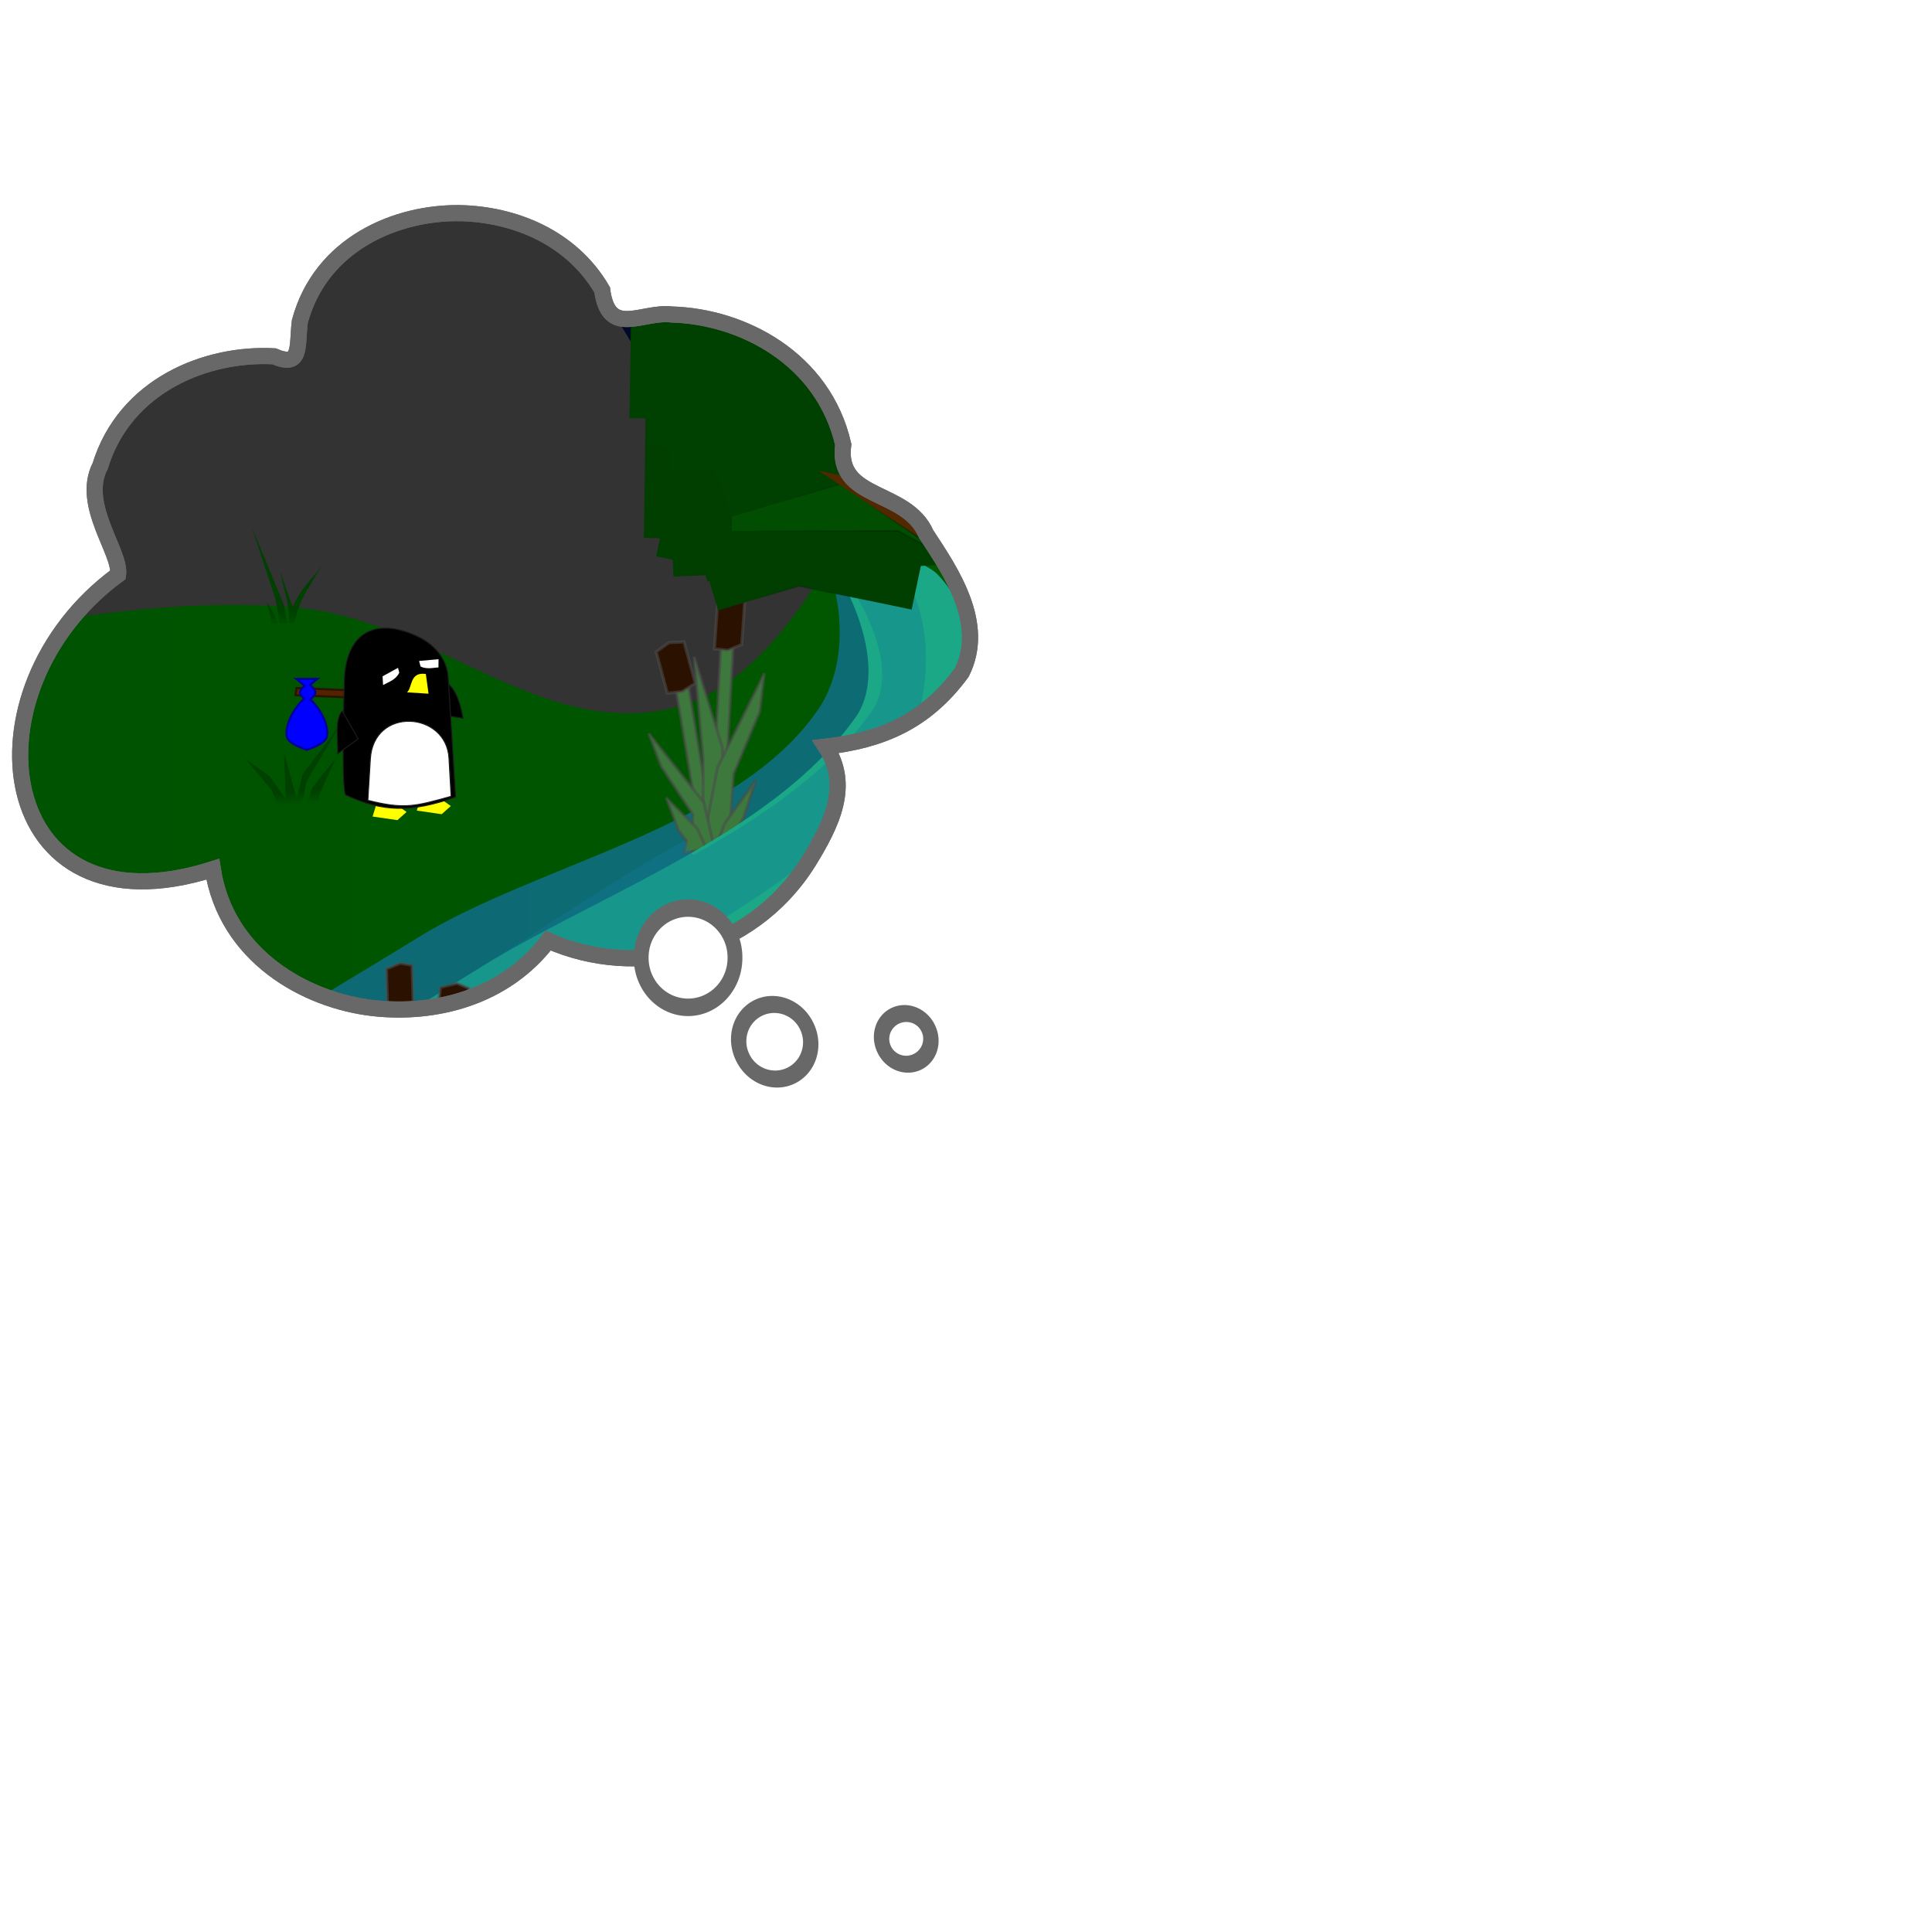 <?xml version="1.0" encoding="UTF-8" standalone="no"?>
<!-- Created with Inkscape (http://www.inkscape.org/) -->

<svg
   xmlns:dc="http://purl.org/dc/elements/1.1/"
   xmlns:cc="http://creativecommons.org/ns#"
   xmlns:rdf="http://www.w3.org/1999/02/22-rdf-syntax-ns#"
   xmlns:svg="http://www.w3.org/2000/svg"
   xmlns="http://www.w3.org/2000/svg"
   xmlns:xlink="http://www.w3.org/1999/xlink"
   xmlns:sodipodi="http://sodipodi.sourceforge.net/DTD/sodipodi-0.dtd"
   xmlns:inkscape="http://www.inkscape.org/namespaces/inkscape"
   width="600"
   height="600"
   id="svg2987"
   version="1.1"
   inkscape:version="0.48.0 r9654"
   sodipodi:docname="spinky-woods.svg"
   inkscape:export-filename="C:\Users\Jake\Documents\FlashDevelop\HumphreyRemastered\lib\art\thoughts\spinky-woods.png"
   inkscape:export-xdpi="90"
   inkscape:export-ydpi="90">
  <defs
     id="defs2989">
    <linearGradient
       inkscape:collect="always"
       id="linearGradient5061">
      <stop
         style="stop-color:#424242;stop-opacity:1"
         offset="0"
         id="stop5063" />
      <stop
         style="stop-color:#333333;stop-opacity:1"
         offset="1"
         id="stop5065" />
    </linearGradient>
    <linearGradient
       inkscape:collect="always"
       id="linearGradient5077">
      <stop
         style="stop-color:#424242;stop-opacity:1"
         offset="0"
         id="stop5079" />
      <stop
         style="stop-color:#333333;stop-opacity:1"
         offset="1"
         id="stop5081" />
    </linearGradient>
    <linearGradient
       inkscape:collect="always"
       id="linearGradient5177">
      <stop
         style="stop-color:#f70000;stop-opacity:1;"
         offset="0"
         id="stop5179" />
      <stop
         style="stop-color:#f70000;stop-opacity:0;"
         offset="1"
         id="stop5181" />
    </linearGradient>
    <linearGradient
       gradientTransform="translate(-254.672,26.242)"
       inkscape:collect="always"
       xlink:href="#linearGradient5061-7"
       id="linearGradient5067-1"
       x1="438.747"
       y1="489.757"
       x2="447.839"
       y2="499.732"
       gradientUnits="userSpaceOnUse" />
    <linearGradient
       inkscape:collect="always"
       id="linearGradient5061-7">
      <stop
         style="stop-color:#0000d1;stop-opacity:1"
         offset="0"
         id="stop5063-4" />
      <stop
         style="stop-color:#0000ff;stop-opacity:1"
         offset="1"
         id="stop5065-0" />
    </linearGradient>
    <linearGradient
       inkscape:collect="always"
       xlink:href="#linearGradient5077-4"
       id="linearGradient5083-9"
       x1="466.156"
       y1="504.63"
       x2="455.64"
       y2="510.822"
       gradientUnits="userSpaceOnUse" />
    <linearGradient
       inkscape:collect="always"
       id="linearGradient5077-4">
      <stop
         style="stop-color:#000094;stop-opacity:1"
         offset="0"
         id="stop5079-8" />
      <stop
         style="stop-color:#0000ff;stop-opacity:1"
         offset="1"
         id="stop5081-8" />
    </linearGradient>
    <linearGradient
       inkscape:collect="always"
       xlink:href="#linearGradient5061"
       id="linearGradient3456"
       gradientUnits="userSpaceOnUse"
       gradientTransform="matrix(-1,0,0,1,824.145,58.567)"
       x1="438.747"
       y1="489.757"
       x2="447.839"
       y2="499.732" />
    <linearGradient
       inkscape:collect="always"
       xlink:href="#linearGradient5077"
       id="linearGradient3458"
       gradientUnits="userSpaceOnUse"
       x1="466.156"
       y1="504.63"
       x2="455.64"
       y2="510.822" />
    <linearGradient
       inkscape:collect="always"
       xlink:href="#linearGradient5177"
       id="linearGradient3460"
       gradientUnits="userSpaceOnUse"
       gradientTransform="translate(-191.148,-125.598)"
       x1="571.007"
       y1="690.681"
       x2="572.017"
       y2="698.762" />
    <linearGradient
       inkscape:collect="always"
       id="linearGradient7335-9">
      <stop
         style="stop-color:#000000;stop-opacity:1;"
         offset="0"
         id="stop7337-9" />
      <stop
         style="stop-color:#000000;stop-opacity:0;"
         offset="1"
         id="stop7339-2" />
    </linearGradient>
    <radialGradient
       inkscape:collect="always"
       xlink:href="#linearGradient7335-9"
       id="radialGradient4011"
       gradientUnits="userSpaceOnUse"
       gradientTransform="matrix(-7.372,0,0,7.477,11459.09,-2710.672)"
       cx="1503.234"
       cy="464.906"
       fx="1503.234"
       fy="464.906"
       r="24.698" />
    <radialGradient
       inkscape:collect="always"
       xlink:href="#linearGradient7335-9"
       id="radialGradient4019"
       gradientUnits="userSpaceOnUse"
       gradientTransform="matrix(-7.372,0,0,7.848,11459.09,-6433.796)"
       cx="1512.907"
       cy="918.139"
       fx="1512.907"
       fy="918.139"
       r="15.222" />
    <radialGradient
       inkscape:collect="always"
       xlink:href="#linearGradient7335-9-4"
       id="radialGradient5487-3"
       gradientUnits="userSpaceOnUse"
       gradientTransform="matrix(1,0,0,1.065,0,-60.244)"
       cx="1515.939"
       cy="928.45"
       fx="1515.939"
       fy="928.45"
       r="11.257" />
    <linearGradient
       inkscape:collect="always"
       id="linearGradient7335-9-4">
      <stop
         style="stop-color:#000000;stop-opacity:1;"
         offset="0"
         id="stop7337-9-5" />
      <stop
         style="stop-color:#000000;stop-opacity:0;"
         offset="1"
         id="stop7339-2-5" />
    </linearGradient>
    <radialGradient
       inkscape:collect="always"
       xlink:href="#linearGradient7335-9-4"
       id="radialGradient5489-3"
       gradientUnits="userSpaceOnUse"
       gradientTransform="matrix(1,0,0,1.015,0,-6.764)"
       cx="1503.234"
       cy="464.906"
       fx="1503.234"
       fy="464.906"
       r="24.698" />
    <radialGradient
       inkscape:collect="always"
       xlink:href="#linearGradient7335-9-4"
       id="radialGradient5491-9"
       gradientUnits="userSpaceOnUse"
       gradientTransform="matrix(1,0,0,1.065,0,-60.244)"
       cx="1485.939"
       cy="928.45"
       fx="1485.939"
       fy="928.45"
       r="11.257" />
    <radialGradient
       inkscape:collect="always"
       xlink:href="#linearGradient7335-9-4"
       id="radialGradient5493-7"
       gradientUnits="userSpaceOnUse"
       gradientTransform="matrix(1,0,0,0.885,0,106.096)"
       cx="1500.211"
       cy="918.693"
       fx="1500.211"
       fy="918.693"
       r="25.232" />
    <radialGradient
       inkscape:collect="always"
       xlink:href="#linearGradient7335-9-4"
       id="radialGradient5495-3"
       gradientUnits="userSpaceOnUse"
       gradientTransform="matrix(1,0,0,1.065,0,-59.592)"
       cx="1512.907"
       cy="918.139"
       fx="1512.907"
       fy="918.139"
       r="15.222" />
    <linearGradient
       inkscape:collect="always"
       xlink:href="#linearGradient6175"
       id="linearGradient6181"
       x1="1498.709"
       y1="921.353"
       x2="1506.978"
       y2="923.692"
       gradientUnits="userSpaceOnUse" />
    <linearGradient
       inkscape:collect="always"
       id="linearGradient6175">
      <stop
         style="stop-color:#024600;stop-opacity:1;"
         offset="0"
         id="stop6177" />
      <stop
         style="stop-color:#024600;stop-opacity:0;"
         offset="1"
         id="stop6179" />
    </linearGradient>
    <radialGradient
       inkscape:collect="always"
       xlink:href="#linearGradient7335-9-4"
       id="radialGradient5497-7"
       gradientUnits="userSpaceOnUse"
       gradientTransform="matrix(1,0,0,1.065,0,-59.935)"
       cx="1495.722"
       cy="923.691"
       fx="1495.722"
       fy="923.691"
       r="11.257" />
    <radialGradient
       r="10.995"
       fy="941.306"
       fx="1503.821"
       cy="941.306"
       cx="1503.821"
       gradientTransform="matrix(1,0,0,1.265,0,-249.575)"
       gradientUnits="userSpaceOnUse"
       id="radialGradient6078"
       xlink:href="#linearGradient7380-6"
       inkscape:collect="always" />
    <linearGradient
       inkscape:collect="always"
       id="linearGradient7380-6">
      <stop
         style="stop-color:#000000;stop-opacity:1;"
         offset="0"
         id="stop7382-1" />
      <stop
         style="stop-color:#000000;stop-opacity:0;"
         offset="1"
         id="stop7384-2" />
    </linearGradient>
    <radialGradient
       inkscape:collect="always"
       xlink:href="#linearGradient7335-9-4"
       id="radialGradient5364"
       gradientUnits="userSpaceOnUse"
       gradientTransform="matrix(1,0,0,1.065,0,-60.244)"
       cx="1515.939"
       cy="928.45"
       fx="1515.939"
       fy="928.45"
       r="11.257" />
    <radialGradient
       inkscape:collect="always"
       xlink:href="#linearGradient7335-9-4"
       id="radialGradient5366"
       gradientUnits="userSpaceOnUse"
       gradientTransform="matrix(1,0,0,1.015,0,-6.764)"
       cx="1503.234"
       cy="464.906"
       fx="1503.234"
       fy="464.906"
       r="24.698" />
    <radialGradient
       inkscape:collect="always"
       xlink:href="#linearGradient7335-9-4"
       id="radialGradient5368"
       gradientUnits="userSpaceOnUse"
       gradientTransform="matrix(1,0,0,1.065,0,-60.244)"
       cx="1485.939"
       cy="928.45"
       fx="1485.939"
       fy="928.45"
       r="11.257" />
    <radialGradient
       inkscape:collect="always"
       xlink:href="#linearGradient7335-9-4"
       id="radialGradient5370"
       gradientUnits="userSpaceOnUse"
       gradientTransform="matrix(1,0,0,0.885,0,106.096)"
       cx="1500.211"
       cy="918.693"
       fx="1500.211"
       fy="918.693"
       r="25.232" />
    <radialGradient
       inkscape:collect="always"
       xlink:href="#linearGradient7335-9-4"
       id="radialGradient5372"
       gradientUnits="userSpaceOnUse"
       gradientTransform="matrix(1,0,0,1.065,0,-59.592)"
       cx="1512.907"
       cy="918.139"
       fx="1512.907"
       fy="918.139"
       r="15.222" />
    <linearGradient
       inkscape:collect="always"
       xlink:href="#linearGradient6175"
       id="linearGradient5374"
       gradientUnits="userSpaceOnUse"
       x1="1498.709"
       y1="921.353"
       x2="1506.978"
       y2="923.692" />
    <radialGradient
       inkscape:collect="always"
       xlink:href="#linearGradient7335-9-4"
       id="radialGradient5376"
       gradientUnits="userSpaceOnUse"
       gradientTransform="matrix(1,0,0,1.065,0,-59.935)"
       cx="1495.722"
       cy="923.691"
       fx="1495.722"
       fy="923.691"
       r="11.257" />
    <radialGradient
       inkscape:collect="always"
       xlink:href="#linearGradient7380-6"
       id="radialGradient5378"
       gradientUnits="userSpaceOnUse"
       gradientTransform="matrix(1,0,0,1.265,0,-249.575)"
       cx="1503.821"
       cy="941.306"
       fx="1503.821"
       fy="941.306"
       r="10.995" />
    <radialGradient
       inkscape:collect="always"
       xlink:href="#linearGradient7335-9-4"
       id="radialGradient5398"
       gradientUnits="userSpaceOnUse"
       gradientTransform="matrix(1,0,0,1.065,0,-60.244)"
       cx="1515.939"
       cy="928.45"
       fx="1515.939"
       fy="928.45"
       r="11.257" />
    <radialGradient
       inkscape:collect="always"
       xlink:href="#linearGradient7335-9-4"
       id="radialGradient5400"
       gradientUnits="userSpaceOnUse"
       gradientTransform="matrix(1,0,0,1.015,0,-6.764)"
       cx="1503.234"
       cy="464.906"
       fx="1503.234"
       fy="464.906"
       r="24.698" />
    <radialGradient
       inkscape:collect="always"
       xlink:href="#linearGradient7335-9-4"
       id="radialGradient5402"
       gradientUnits="userSpaceOnUse"
       gradientTransform="matrix(1,0,0,1.065,0,-60.244)"
       cx="1485.939"
       cy="928.45"
       fx="1485.939"
       fy="928.45"
       r="11.257" />
    <radialGradient
       inkscape:collect="always"
       xlink:href="#linearGradient7335-9-4"
       id="radialGradient5404"
       gradientUnits="userSpaceOnUse"
       gradientTransform="matrix(1,0,0,0.885,0,106.096)"
       cx="1500.211"
       cy="918.693"
       fx="1500.211"
       fy="918.693"
       r="25.232" />
    <radialGradient
       inkscape:collect="always"
       xlink:href="#linearGradient7335-9-4"
       id="radialGradient5406"
       gradientUnits="userSpaceOnUse"
       gradientTransform="matrix(1,0,0,1.065,0,-59.592)"
       cx="1512.907"
       cy="918.139"
       fx="1512.907"
       fy="918.139"
       r="15.222" />
    <linearGradient
       inkscape:collect="always"
       xlink:href="#linearGradient6175"
       id="linearGradient5408"
       gradientUnits="userSpaceOnUse"
       x1="1498.709"
       y1="921.353"
       x2="1506.978"
       y2="923.692" />
    <radialGradient
       inkscape:collect="always"
       xlink:href="#linearGradient7335-9-4"
       id="radialGradient5410"
       gradientUnits="userSpaceOnUse"
       gradientTransform="matrix(1,0,0,1.065,0,-59.935)"
       cx="1495.722"
       cy="923.691"
       fx="1495.722"
       fy="923.691"
       r="11.257" />
    <radialGradient
       inkscape:collect="always"
       xlink:href="#linearGradient7380-6"
       id="radialGradient5412"
       gradientUnits="userSpaceOnUse"
       gradientTransform="matrix(1,0,0,1.265,0,-249.575)"
       cx="1503.821"
       cy="941.306"
       fx="1503.821"
       fy="941.306"
       r="10.995" />
    <linearGradient
       inkscape:collect="always"
       xlink:href="#linearGradient3973-6"
       id="linearGradient6629-8"
       gradientUnits="userSpaceOnUse"
       gradientTransform="matrix(0.647,0,0,0.647,28.205,-407.676)"
       x1="89.812"
       y1="922.963"
       x2="89.07"
       y2="932.984" />
    <linearGradient
       inkscape:collect="always"
       id="linearGradient3973-6">
      <stop
         style="stop-color:#004001;stop-opacity:1;"
         offset="0"
         id="stop3975-5" />
      <stop
         style="stop-color:#004001;stop-opacity:0;"
         offset="1"
         id="stop3977-4" />
    </linearGradient>
    <linearGradient
       inkscape:collect="always"
       id="linearGradient3955-4">
      <stop
         style="stop-color:#003401;stop-opacity:1;"
         offset="0"
         id="stop3957-6" />
      <stop
         style="stop-color:#003401;stop-opacity:0;"
         offset="1"
         id="stop3959-0" />
    </linearGradient>
    <linearGradient
       inkscape:collect="always"
       xlink:href="#linearGradient3955-4"
       id="linearGradient6623-8"
       gradientUnits="userSpaceOnUse"
       gradientTransform="matrix(0.647,0,0,0.647,-105.172,-14.215)"
       x1="302.077"
       y1="401.835"
       x2="302.595"
       y2="408.515" />
    <linearGradient
       inkscape:collect="always"
       id="linearGradient7335-9-1-6">
      <stop
         style="stop-color:#000000;stop-opacity:1;"
         offset="0"
         id="stop7337-9-2-8" />
      <stop
         style="stop-color:#000000;stop-opacity:0;"
         offset="1"
         id="stop7339-2-54-9" />
    </linearGradient>
    <linearGradient
       inkscape:collect="always"
       id="linearGradient6175-1-2">
      <stop
         style="stop-color:#024600;stop-opacity:1;"
         offset="0"
         id="stop6177-3-5" />
      <stop
         style="stop-color:#024600;stop-opacity:0;"
         offset="1"
         id="stop6179-8-0" />
    </linearGradient>
    <linearGradient
       inkscape:collect="always"
       id="linearGradient7380-6-7-1">
      <stop
         style="stop-color:#000000;stop-opacity:1;"
         offset="0"
         id="stop7382-1-4-4" />
      <stop
         style="stop-color:#000000;stop-opacity:0;"
         offset="1"
         id="stop7384-2-1-5" />
    </linearGradient>
    <filter
       color-interpolation-filters="sRGB"
       inkscape:collect="always"
       id="filter3991-4">
      <feGaussianBlur
         inkscape:collect="always"
         stdDeviation="2.659"
         id="feGaussianBlur3993-8" />
    </filter>
    <filter
       color-interpolation-filters="sRGB"
       inkscape:collect="always"
       id="filter3995-9">
      <feGaussianBlur
         inkscape:collect="always"
         stdDeviation="2.659"
         id="feGaussianBlur3997-5" />
    </filter>
    <filter
       color-interpolation-filters="sRGB"
       inkscape:collect="always"
       id="filter3987-9">
      <feGaussianBlur
         inkscape:collect="always"
         stdDeviation="2.659"
         id="feGaussianBlur3989-5" />
    </filter>
    <filter
       color-interpolation-filters="sRGB"
       inkscape:collect="always"
       id="filter3999-6">
      <feGaussianBlur
         inkscape:collect="always"
         stdDeviation="2.659"
         id="feGaussianBlur4001-1" />
    </filter>
    <linearGradient
       inkscape:collect="always"
       xlink:href="#linearGradient6009-8"
       id="linearGradient6607-5"
       gradientUnits="userSpaceOnUse"
       gradientTransform="matrix(0.647,0,0,0.647,-204.387,-271.257)"
       x1="-63.544"
       y1="905.444"
       x2="1117.414"
       y2="905.444" />
    <linearGradient
       inkscape:collect="always"
       id="linearGradient6009-8">
      <stop
         style="stop-color:#004e00;stop-opacity:1;"
         offset="0"
         id="stop6011-6" />
      <stop
         style="stop-color:#005c00;stop-opacity:1"
         offset="1"
         id="stop6013-4" />
    </linearGradient>
    <radialGradient
       inkscape:collect="always"
       xlink:href="#linearGradient7380-6-7-1"
       id="radialGradient7938"
       gradientUnits="userSpaceOnUse"
       gradientTransform="matrix(-4.771,0,0,6.034,7484.104,-5484.28)"
       cx="1503.821"
       cy="941.306"
       fx="1503.821"
       fy="941.306"
       r="10.995" />
    <linearGradient
       inkscape:collect="always"
       xlink:href="#linearGradient6175-1-2"
       id="linearGradient7941"
       gradientUnits="userSpaceOnUse"
       x1="1498.709"
       y1="921.353"
       x2="1506.978"
       y2="923.692"
       gradientTransform="matrix(-4.771,0,0,4.769,7484.104,-4293.964)" />
    <radialGradient
       inkscape:collect="always"
       xlink:href="#linearGradient7335-9-1-6"
       id="radialGradient7943"
       gradientUnits="userSpaceOnUse"
       gradientTransform="matrix(-4.771,0,0,5.079,7484.104,-4579.816)"
       cx="1495.722"
       cy="923.691"
       fx="1495.722"
       fy="923.691"
       r="11.257" />
    <radialGradient
       inkscape:collect="always"
       xlink:href="#linearGradient7335-9-1-6"
       id="radialGradient7946"
       gradientUnits="userSpaceOnUse"
       gradientTransform="matrix(-4.771,0,0,5.079,7484.104,-4578.179)"
       cx="1512.907"
       cy="918.139"
       fx="1512.907"
       fy="918.139"
       r="15.222" />
    <radialGradient
       inkscape:collect="always"
       xlink:href="#linearGradient7335-9-1-6"
       id="radialGradient7955"
       gradientUnits="userSpaceOnUse"
       gradientTransform="matrix(-4.771,0,0,4.839,7484.104,-2168.744)"
       cx="1503.234"
       cy="464.906"
       fx="1503.234"
       fy="464.906"
       r="24.698" />
    <radialGradient
       inkscape:collect="always"
       xlink:href="#linearGradient7335-9-1-6"
       id="radialGradient7958"
       gradientUnits="userSpaceOnUse"
       gradientTransform="matrix(-4.771,0,0,5.079,7484.104,-4581.289)"
       cx="1515.939"
       cy="928.45"
       fx="1515.939"
       fy="928.45"
       r="11.257" />
  </defs>
  <sodipodi:namedview
     id="base"
     pagecolor="#ffffff"
     bordercolor="#666666"
     borderopacity="1.0"
     inkscape:pageopacity="0.0"
     inkscape:pageshadow="2"
     inkscape:zoom="0.7"
     inkscape:cx="128.2129"
     inkscape:cy="311.93007"
     inkscape:document-units="px"
     inkscape:current-layer="layer2"
     showgrid="false"
     inkscape:window-width="1440"
     inkscape:window-height="838"
     inkscape:window-x="-8"
     inkscape:window-y="-8"
     inkscape:window-maximized="1" />
  <g
     inkscape:groupmode="layer"
     id="layer2"
     inkscape:label="Layer">
    <path
       style="fill:#000927;fill-opacity:1;stroke:#272727;stroke-width:0.56;stroke-miterlimit:4;stroke-opacity:1"
       d="M 141.156 66.188 C 121.776 66.46 99.384 76.403 93.094 99.906 C 92.156 107.65 93.791 114.389 85.094 110.656 C 74.931 110.108 63.715 112.204 54 117.375 L 48.531 241.688 L 259.781 248 C 260.686 242.635 259.953 237.252 256.438 231.875 C 273.326 229.934 287.248 224.444 298.656 208.875 C 306.308 193.723 295.321 177.57 287.625 165.906 C 281.463 151.633 259.497 155.629 261.875 138.062 C 255.71 111.304 230.454 98.308 208.656 97.688 C 199.413 96.515 188.955 105.126 187 90.031 C 177.333 73.454 159.438 66.583 143.031 66.188 C 142.413 66.176 141.781 66.179 141.156 66.188 z "
       id="rect4590" />
    <path
       style="color:#000000;fill:#333333;fill-opacity:1;fill-rule:nonzero;stroke:none;stroke-width:0.5;marker:none;visibility:visible;display:inline;overflow:visible;enable-background:accumulate"
       d="M 141.156 66.188 C 121.776 66.46 99.384 76.403 93.094 99.906 C 92.156 107.65 93.791 114.389 85.094 110.656 C 64.157 109.528 38.832 119.583 31.125 144.719 C 24.89 156.703 37.654 171.6 36.656 178.469 C -12.261 214.369 -1.922 291.6 66.094 269.938 C 70.269 296.889 94.888 310.716 115.938 313.094 C 135.269 315.239 156.836 309.754 170.25 292.125 C 197.648 304.293 233.056 296.33 251 267.781 C 258.391 255.788 264.267 243.851 256.438 231.875 C 273.326 229.934 287.248 224.444 298.656 208.875 C 304.491 197.32 299.492 185.197 293.375 174.906 L 225.875 155.688 L 191.188 98.312 C 189.441 97.4 188.09 95.526 187.344 92 L 181.906 82.969 C 181.887 82.946 181.863 82.929 181.844 82.906 C 171.715 71.46 156.847 66.52 143.031 66.188 C 142.413 66.176 141.781 66.179 141.156 66.188 z "
       id="path5446" />
    <path
       style="color:#000000;fill:url(#linearGradient6607-5);fill-opacity:1;fill-rule:nonzero;stroke:none;stroke-width:0.5;marker:none;visibility:visible;display:inline;overflow:visible;enable-background:accumulate"
       d="M 262 165.969 C 262 165.969 241.275 210.574 211.469 219.156 C 169.494 231.242 136.195 192.959 92.719 188.75 C 72.114 186.755 48.096 188.162 22.562 191.781 C -9.22 230.319 5.642 289.19 66.094 269.938 C 70.269 296.889 94.888 310.716 115.938 313.094 C 135.269 315.239 156.836 309.754 170.25 292.125 C 197.648 304.293 233.056 296.33 251 267.781 C 258.391 255.788 264.267 243.851 256.438 231.875 C 273.326 229.934 287.248 224.444 298.656 208.875 C 304.491 197.32 299.492 185.197 293.375 174.906 L 262 165.969 z "
       id="path5469" />
    <path
       style="font-size:medium;font-style:normal;font-variant:normal;font-weight:normal;font-stretch:normal;text-indent:0;text-align:start;text-decoration:none;line-height:normal;letter-spacing:normal;word-spacing:normal;text-transform:none;direction:ltr;block-progression:tb;writing-mode:lr-tb;text-anchor:start;baseline-shift:baseline;opacity:0.593;color:#000000;fill:#09838f;fill-opacity:1;stroke:none;stroke-width:1px;marker:none;visibility:visible;display:inline;overflow:visible;filter:url(#filter3999-6);enable-background:accumulate;font-family:Sans;-inkscape-font-specification:Sans"
       d="M 247.281 161.5 C 262.481 175.698 265.495 205.639 253.125 221.688 C 227.801 257.188 166.172 268.674 130.125 291 C 120.223 297.123 110.133 303.105 100.094 309.219 C 105.348 311.214 110.758 312.509 115.938 313.094 C 135.269 315.239 156.836 309.754 170.25 292.125 C 197.648 304.293 233.056 296.33 251 267.781 C 258.391 255.788 264.267 243.851 256.438 231.875 C 273.326 229.934 287.248 224.444 298.656 208.875 C 300.33 205.56 301.13 202.198 301.25 198.844 C 301.251 198.812 301.249 198.781 301.25 198.75 C 299.708 191.051 296.469 183.907 291.125 178.375 C 285.762 172.801 254.133 163.141 247.281 161.5 z "
       id="path3134" />
    <path
       style="font-size:medium;font-style:normal;font-variant:normal;font-weight:normal;font-stretch:normal;text-indent:0;text-align:start;text-decoration:none;line-height:normal;letter-spacing:normal;word-spacing:normal;text-transform:none;direction:ltr;block-progression:tb;writing-mode:lr-tb;text-anchor:start;baseline-shift:baseline;opacity:0.761;color:#000000;fill:#166ea4;fill-opacity:1;stroke:none;stroke-width:1px;marker:none;visibility:visible;display:inline;overflow:visible;filter:url(#filter3987-9);enable-background:accumulate;font-family:Sans;-inkscape-font-specification:Sans"
       d="M 247.281 161.5 C 262.481 175.698 265.495 205.639 253.125 221.688 C 227.801 257.188 166.172 268.674 130.125 291 C 120.223 297.123 110.133 303.105 100.094 309.219 C 105.348 311.214 110.758 312.509 115.938 313.094 C 135.269 315.239 156.836 309.754 170.25 292.125 C 197.648 304.293 233.056 296.33 251 267.781 C 258.391 255.788 264.267 243.851 256.438 231.875 C 273.326 229.934 287.248 224.444 298.656 208.875 C 300.33 205.56 301.13 202.198 301.25 198.844 C 301.251 198.812 301.249 198.781 301.25 198.75 C 299.708 191.051 296.469 183.907 291.125 178.375 C 285.762 172.801 254.133 163.141 247.281 161.5 z "
       id="path3166" />
    <g
       id="g4099"
       transform="matrix(0.647,0,0,0.647,-156.909,-278.956)">
      <path
         sodipodi:nodetypes="ccccc"
         inkscape:connector-curvature="0"
         id="rect4061"
         d="m 595.743,717.446 -5.967,1.065 -5.988,110.67 5.967,-1.065 z"
         style="color:#000000;fill:#3d793d;fill-opacity:1;fill-rule:nonzero;stroke:#4d4d4d;stroke-width:1.494;stroke-linecap:butt;stroke-linejoin:miter;stroke-miterlimit:4;stroke-opacity:0.569;stroke-dashoffset:0;marker:none;visibility:visible;display:inline;overflow:visible;enable-background:accumulate" />
      <path
         style="color:#000000;fill:#3d793d;fill-opacity:1;fill-rule:nonzero;stroke:#4d4d4d;stroke-width:1.494;stroke-linecap:butt;stroke-linejoin:miter;stroke-miterlimit:4;stroke-opacity:0.569;stroke-dashoffset:0;marker:none;visibility:visible;display:inline;overflow:visible;enable-background:accumulate"
         d="m 564.826,748.635 5.949,-1.452 13.703,82.935 -5.949,1.452 z"
         id="path4063"
         inkscape:connector-curvature="0"
         sodipodi:nodetypes="ccccc" />
      <path
         sodipodi:nodetypes="ccccccc"
         inkscape:connector-curvature="0"
         id="path4065"
         d="m 557.48,744.028 6.162,-4.443 7.229,-0.3 5.372,19.879 -6.295,3.925 -7.095,0.818 z"
         style="color:#000000;fill:#2b1100;fill-opacity:1;fill-rule:nonzero;stroke:#4d4d4d;stroke-width:1.494;stroke-linecap:butt;stroke-linejoin:miter;stroke-miterlimit:4;stroke-opacity:0.569;stroke-dashoffset:0;marker:none;visibility:visible;display:inline;overflow:visible;enable-background:accumulate" />
      <path
         style="color:#000000;fill:#3d793d;fill-opacity:1;fill-rule:nonzero;stroke:#4d4d4d;stroke-width:1.494;stroke-linecap:butt;stroke-linejoin:miter;stroke-miterlimit:4;stroke-opacity:0.569;stroke-dashoffset:0;marker:none;visibility:visible;display:inline;overflow:visible;enable-background:accumulate"
         d="m 575.692,746.46 1.736,19.29 2.618,29.575 -0.211,43.175 12.687,-2.971 -3.309,-45.688 z"
         id="path4067"
         inkscape:connector-curvature="0"
         sodipodi:nodetypes="ccccccc" />
      <path
         sodipodi:nodetypes="cccccccc"
         inkscape:connector-curvature="0"
         id="path4069"
         d="m 609.415,754.317 -2.211,18.35 -12.546,29.939 -2.289,32.957 -8.895,3.689 -3.733,-2.217 7.167,-37.437 z"
         style="color:#000000;fill:#3d793d;fill-opacity:1;fill-rule:nonzero;stroke:#4d4d4d;stroke-width:1.494;stroke-linecap:butt;stroke-linejoin:miter;stroke-miterlimit:4;stroke-opacity:0.569;stroke-dashoffset:0;marker:none;visibility:visible;display:inline;overflow:visible;enable-background:accumulate" />
      <path
         sodipodi:nodetypes="cccccccc"
         inkscape:connector-curvature="0"
         id="path4071"
         d="m 553.934,783.207 5.96,15.834 15.228,23.09 -0.786,16.533 8.242,1.218 2.461,-3.25 -4.629,-20.223 z"
         style="color:#000000;fill:#3d793d;fill-opacity:1;fill-rule:nonzero;stroke:#4d4d4d;stroke-width:1.494;stroke-linecap:butt;stroke-linejoin:miter;stroke-miterlimit:4;stroke-opacity:0.569;stroke-dashoffset:0;marker:none;visibility:visible;display:inline;overflow:visible;enable-background:accumulate" />
      <path
         style="color:#000000;fill:#2b1100;fill-opacity:1;fill-rule:nonzero;stroke:#4d4d4d;stroke-width:1.494;stroke-linecap:butt;stroke-linejoin:miter;stroke-miterlimit:4;stroke-opacity:0.569;stroke-dashoffset:0;marker:none;visibility:visible;display:inline;overflow:visible;enable-background:accumulate"
         d="m 600.444,713.619 -6.445,-1.121 -6.681,3.234 -1.895,26.926 6.475,0.576 6.651,-2.69 z"
         id="path4073"
         inkscape:connector-curvature="0"
         sodipodi:nodetypes="ccccccc" />
      <path
         style="color:#000000;fill:#3d793d;fill-opacity:1;fill-rule:nonzero;stroke:#4d4d4d;stroke-width:1.494;stroke-linecap:butt;stroke-linejoin:miter;stroke-miterlimit:4;stroke-opacity:0.569;stroke-dashoffset:0;marker:none;visibility:visible;display:inline;overflow:visible;enable-background:accumulate"
         d="m 562.332,814.097 5.96,15.834 3.682,4.715 -1.136,5.93 10.704,-2.033 -4.279,-9.619 z"
         id="path4095"
         inkscape:connector-curvature="0"
         sodipodi:nodetypes="ccccccc" />
      <path
         sodipodi:nodetypes="ccccccc"
         inkscape:connector-curvature="0"
         id="path4097"
         d="m 605.335,805.646 -5.96,18.176 -3.682,6.162 1.136,5.483 -10.704,2.175 4.279,-11.301 z"
         style="color:#000000;fill:#3d793d;fill-opacity:1;fill-rule:nonzero;stroke:#4d4d4d;stroke-width:1.494;stroke-linecap:butt;stroke-linejoin:miter;stroke-miterlimit:4;stroke-opacity:0.569;stroke-dashoffset:0;marker:none;visibility:visible;display:inline;overflow:visible;enable-background:accumulate" />
    </g>
    <path
       style="font-size:medium;font-style:normal;font-variant:normal;font-weight:normal;font-stretch:normal;text-indent:0;text-align:start;text-decoration:none;line-height:normal;letter-spacing:normal;word-spacing:normal;text-transform:none;direction:ltr;block-progression:tb;writing-mode:lr-tb;text-anchor:start;baseline-shift:baseline;color:#000000;fill:#1aa886;fill-opacity:1;stroke:none;stroke-width:1px;marker:none;visibility:visible;display:inline;overflow:visible;filter:url(#filter3995-9);enable-background:accumulate;font-family:Sans;-inkscape-font-specification:Sans"
       d="M 247.281 161.5 C 262.481 175.698 277.526 207.482 265.156 223.531 C 263.165 226.322 260.951 228.998 258.625 231.594 C 274.529 229.429 287.747 223.763 298.656 208.875 C 300.33 205.56 301.13 202.198 301.25 198.844 C 301.251 198.812 301.249 198.781 301.25 198.75 C 299.708 191.051 296.469 183.907 291.125 178.375 C 285.762 172.801 254.133 163.141 247.281 161.5 z M 257.219 233.156 C 229.721 262.627 182.175 280.032 149.531 300.25 C 142.617 304.525 135.551 308.896 128.438 313.375 C 144.047 312.355 159.685 306.01 170.25 292.125 C 197.648 304.293 233.056 296.33 251 267.781 C 258.127 256.216 263.841 244.701 257.219 233.156 z "
       id="path3168" />
    <path
       style="font-size:medium;font-style:normal;font-variant:normal;font-weight:normal;font-stretch:normal;text-indent:0;text-align:start;text-decoration:none;line-height:normal;letter-spacing:normal;word-spacing:normal;text-transform:none;direction:ltr;block-progression:tb;writing-mode:lr-tb;text-anchor:start;baseline-shift:baseline;opacity:0.593;color:#000000;fill:#127896;fill-opacity:1;stroke:none;stroke-width:1px;marker:none;visibility:visible;display:inline;overflow:visible;filter:url(#filter3991-4);enable-background:accumulate;font-family:Sans;-inkscape-font-specification:Sans"
       d="M 247.281 161.5 C 262.481 175.698 282.495 205.67 270.125 221.719 C 267.824 224.944 265.274 228.003 262.531 230.969 C 270.795 229.479 278.319 226.886 285.125 222.25 C 289.76 205.372 288.248 185.167 276.344 172.844 C 270.98 167.27 254.133 163.141 247.281 161.5 z M 258.312 235.281 C 246.409 246.838 231.476 256.525 215.812 265.312 C 214.112 266.267 213.746 260.409 212.031 261.344 C 192.501 271.992 165.962 290.073 149.531 300.25 C 142.617 304.525 135.551 308.896 128.438 313.375 C 144.047 312.355 159.685 306.01 170.25 292.125 C 181.131 296.957 193.283 298.579 205.094 297.031 C 221.655 287.367 238.032 277.436 251.875 266.312 C 258.142 255.947 262.932 245.627 258.312 235.281 z "
       id="path3170" />
    <path
       style="fill:#003f00;fill-opacity:1;stroke:url(#radialGradient7958);stroke-width:0.478;stroke-miterlimit:4;stroke-opacity:1;stroke-dasharray:none"
       d="M 206.938 97.562 C 204.945 97.546 202.923 97.891 200.969 98.25 L 200.812 108.438 L 200.531 108.531 L 200.844 109.562 L 200.75 113.688 L 200.25 113.844 L 200.75 115.5 L 199.938 167.062 L 204.938 167.156 L 203.781 172.781 L 208.906 173.844 L 209.156 179.062 L 219.125 178.656 L 219.656 180.625 L 220.281 180.438 L 223.031 189.562 L 248.094 182.031 L 283.125 189.312 L 285.969 175.75 L 292.531 175.438 L 292.438 173.375 C 290.817 170.738 289.158 168.229 287.625 165.906 C 281.463 151.633 259.497 155.629 261.875 138.062 C 255.71 111.304 230.454 98.308 208.656 97.688 C 208.079 97.614 207.522 97.567 206.938 97.562 z "
       id="path5473" />
    <path
       style="fill:#014d02;fill-opacity:1;stroke:url(#radialGradient7955);stroke-width:0.478;stroke-miterlimit:4;stroke-opacity:1;stroke-dasharray:none"
       d="M 206.938 97.562 C 204.566 97.543 202.166 98.013 199.875 98.438 L 196.406 109.281 L 205.812 112.281 L 200.438 122.25 L 209.531 127.188 L 207 137.156 L 226.094 142.094 L 225.938 146.094 L 227.281 146.094 L 227.281 164.875 L 278.875 164.875 L 291.375 171.656 C 290.102 169.645 288.822 167.72 287.625 165.906 C 281.463 151.633 259.497 155.629 261.875 138.062 C 255.71 111.304 230.454 98.308 208.656 97.688 C 208.079 97.614 207.522 97.567 206.938 97.562 z "
       id="path5475" />
    <path
       style="fill:#004001;fill-opacity:1;stroke:url(#radialGradient7946);stroke-width:0.478;stroke-miterlimit:4;stroke-opacity:1;stroke-dasharray:none"
       d="M 206.938 97.562 C 203.166 97.531 199.301 98.723 195.969 99 L 195.469 129.875 L 202.281 129.969 L 200.719 137.656 L 207.75 139.094 L 208.062 146.219 L 221.688 145.656 L 222.375 148.375 L 223.281 148.094 L 227 160.531 L 261.188 150.25 L 269.062 151.906 C 264.301 149.164 260.856 145.587 261.875 138.062 C 255.71 111.304 230.454 98.308 208.656 97.688 C 208.079 97.614 207.522 97.567 206.938 97.562 z "
       id="path5481" />
    <path
       style="fill:#512800;fill-opacity:1;stroke:url(#radialGradient7938);stroke-width:0.404;stroke-opacity:1"
       d="M 254.156 146.125 L 290.625 170.469 C 289.603 168.881 288.587 167.364 287.625 165.906 C 283.103 155.433 270.088 154.786 264.406 148.25 C 258.45 147.107 254.156 146.125 254.156 146.125 z M 294.188 176.281 C 295.941 181.514 298.787 190.649 300.594 199.906 C 300.719 200.55 300.845 201.24 300.938 201.938 C 302.385 193.086 298.727 184.191 294.188 176.281 z "
       id="path5485" />
    <path
       style="color:#000000;fill:#2b1100;fill-opacity:1;fill-rule:nonzero;stroke:#4d4d4d;stroke-width:0.967;stroke-linecap:butt;stroke-linejoin:miter;stroke-miterlimit:4;stroke-opacity:0.569;stroke-dashoffset:0;marker:none;visibility:visible;display:inline;overflow:visible;enable-background:accumulate"
       d="M 141.875 305.406 L 136.781 306.656 L 136.031 312.438 C 139.1 311.88 142.159 311.115 145.125 310.094 L 145.531 306.906 L 141.875 305.406 z "
       id="path4116" />
    <path
       style="color:#000000;fill:#2b1100;fill-opacity:1;fill-rule:nonzero;stroke:#4d4d4d;stroke-width:0.967;stroke-linecap:butt;stroke-linejoin:miter;stroke-miterlimit:4;stroke-opacity:0.569;stroke-dashoffset:0;marker:none;visibility:visible;display:inline;overflow:visible;enable-background:accumulate"
       d="M 124.25 299.156 L 120.031 300.906 L 120.375 313.406 C 123.024 313.536 125.698 313.547 128.375 313.375 L 127.969 299.75 L 124.25 299.156 z "
       id="path4124" />
    <path
       style="opacity:0.646;color:#000000;fill:url(#linearGradient6623-8);fill-opacity:1;fill-rule:nonzero;stroke:none;stroke-width:2;marker:none;visibility:visible;display:inline;overflow:visible;enable-background:accumulate"
       d="m 105.505,225.303 -11.502,15.091 -1.829,7.84 -3.949,-14.469 0.487,14.335 -4.958,-7.008 -7.527,-5.4 8.175,9.721 1.921,4.955 3.216,0 -0.04,0.303 4.146,0 1.456,-7.826 z m -1.242,10.223 -7.341,9.181 -1.82,5.723 4.146,0.02 -0.121,-3.66 5.137,-11.265 z"
       id="rect3154"
       inkscape:connector-curvature="0"
       sodipodi:nodetypes="ccccccccccccccccccccc" />
    <path
       sodipodi:nodetypes="cccccccccccsccccccc"
       inkscape:connector-curvature="0"
       id="path3981"
       d="m 78.118,163.462 7.375,22.404 1.422,7.77 2.285,0 -1.091,-5.969 z M 100.11,175.434 c -3.076,4.36 -6.942,7.404 -9.19,13.145 l -3.956,-11.183 c 1.033,5.406 3.191,10.813 2.75,16.219 l 1.739,-0.303 c 0,0 0.932,-4.255 2.613,-7.677 C 95.307,183.11 100.11,175.434 100.11,175.434 z m -17.386,11.379 2.16,3.437 1.364,3.341 -2.326,0.081 0.206,-1.913 z"
       style="color:#000000;fill:url(#linearGradient6629-8);fill-opacity:1;fill-rule:nonzero;stroke:none;stroke-width:2;marker:none;visibility:visible;display:inline;overflow:visible;enable-background:accumulate" />
  </g>
  <g
     inkscape:label="Layer 1"
     inkscape:groupmode="layer"
     id="layer1"
     transform="translate(0,-452.362)">
    <path
       style="color:#000000;fill:none;stroke:#686868;stroke-width:5;stroke-linecap:butt;stroke-linejoin:miter;stroke-miterlimit:4;stroke-opacity:1;stroke-dasharray:none;stroke-dashoffset:0;marker:none;visibility:visible;display:inline;overflow:visible;enable-background:accumulate"
       d="m 143.026,518.557 c -19.785,-0.358 -43.431,9.45 -49.924,33.712 -0.938,7.744 0.68,14.477 -8.017,10.745 -20.937,-1.129 -46.268,8.939 -53.974,34.074 -6.235,11.985 6.549,26.87 5.551,33.738 -48.918,35.9 -38.595,113.134 29.421,91.472 4.175,26.952 28.789,40.765 49.839,43.142 19.332,2.146 40.919,-3.326 54.333,-20.955 27.398,12.168 62.803,4.194 80.747,-24.354 7.391,-11.993 13.256,-23.906 5.427,-35.881 16.888,-1.941 30.829,-7.431 42.236,-22.999 7.652,-15.152 -3.332,-31.33 -11.028,-42.994 -6.162,-14.273 -28.14,-10.277 -25.762,-27.843 -6.165,-26.759 -31.408,-39.757 -53.205,-40.377 -9.243,-1.173 -19.701,7.458 -21.656,-7.637 -9.667,-16.577 -27.582,-23.448 -43.988,-23.843 z"
       id="path3953"
       inkscape:connector-curvature="0"
       sodipodi:nodetypes="cccccccccccccccc" />
    <path
       transform="matrix(0.378,-0.18,0.211,0.445,-49.043,644.577)"
       d="m 517.143,493.571 a 26.429,23.571 0 1 1 -52.857,0 26.429,23.571 0 1 1 52.857,0 z"
       sodipodi:ry="23.571428"
       sodipodi:rx="26.428572"
       sodipodi:cy="493.57144"
       sodipodi:cx="490.71429"
       id="path3988"
       style="color:#000000;fill:#ffffff;fill-opacity:1;fill-rule:nonzero;stroke:#686868;stroke-width:11.01;stroke-linecap:butt;stroke-linejoin:miter;stroke-miterlimit:4;stroke-opacity:1;stroke-dasharray:none;stroke-dashoffset:0;marker:none;visibility:visible;display:inline;overflow:visible;enable-background:accumulate"
       sodipodi:type="arc" />
    <path
       sodipodi:type="arc"
       style="color:#000000;fill:#ffffff;fill-opacity:1;fill-rule:nonzero;stroke:#686868;stroke-width:16.14;stroke-linecap:butt;stroke-linejoin:miter;stroke-miterlimit:4;stroke-opacity:1;stroke-dasharray:none;stroke-dashoffset:0;marker:none;visibility:visible;display:inline;overflow:visible;enable-background:accumulate"
       id="path3990"
       sodipodi:cx="490.71429"
       sodipodi:cy="493.57144"
       sodipodi:rx="26.428572"
       sodipodi:ry="23.571428"
       d="m 517.143,493.571 a 26.429,23.571 0 1 1 -52.857,0 26.429,23.571 0 1 1 52.857,0 z"
       transform="matrix(0.259,-0.123,0.144,0.302,83.269,686.292)" />
    <g
       id="g3417"
       transform="matrix(-1,0,0,1,649.781,-277.098)">
      <g
         inkscape:transform-center-y="3.4357612"
         inkscape:transform-center-x="-3.9469337"
         id="g5033"
         transform="matrix(0.621,-0.784,0.784,0.621,-311.567,603.343)">
        <path
           style="fill:#424242;fill-opacity:1;stroke:none"
           d="m 454.059,510.241 3.845,3.845 c 5.792,1.752 13.989,2.521 22.175,-2.697 0,0 -11.867,-9.655 -17.512,-9.655 -4.01,0 -8.507,8.507 -8.507,8.507 z"
           id="path5035"
           inkscape:connector-curvature="0"
           sodipodi:nodetypes="cccsc" />
        <path
           id="path5037"
           transform="translate(414.63,474.432)"
           d="m 49.438,27.5 1.5,13.438 c 0.928,0.031 1.873,0.011 2.844,-0.062 l -1.375,-12.344 C 51.356,28.067 50.351,27.701 49.438,27.5 z"
           style="fill:#767676;fill-opacity:1;stroke:none"
           inkscape:connector-curvature="0" />
        <path
           id="path5039"
           transform="translate(414.63,474.432)"
           d="m 47.938,27.312 c -0.832,0 -1.702,0.357 -2.531,0.938 l 1.375,12.25 c 0.922,0.169 1.883,0.295 2.875,0.375 l -1.5,-13.562 c -0.074,-0.003 -0.146,0 -0.219,0 z"
           style="fill:#767676;fill-opacity:1;stroke:none"
           inkscape:connector-curvature="0" />
      </g>
      <rect
         inkscape:export-ydpi="90.759377"
         inkscape:export-xdpi="90.759377"
         inkscape:export-filename="C:\Users\Jake\Desktop\LD\Humphrey's Tiny Adventure\lib\forest\bluejay.png"
         transform="matrix(0.443,-0.896,0.896,0.443,0,0)"
         y="574.318"
         x="-370.28"
         height="2.828"
         width="10.031"
         id="rect4498"
         style="fill:#000000;fill-opacity:1;stroke:none" />
      <rect
         inkscape:export-ydpi="90.759377"
         inkscape:export-xdpi="90.759377"
         inkscape:export-filename="C:\Users\Jake\Desktop\LD\Humphrey's Tiny Adventure\lib\forest\bluejay.png"
         transform="matrix(0.443,-0.896,0.896,0.443,0,0)"
         style="fill:#000000;fill-opacity:1;stroke:none"
         id="rect4500"
         width="10.031"
         height="2.828"
         x="-369.77"
         y="579.937" />
      <path
         sodipodi:nodetypes="cccscccc"
         inkscape:connector-curvature="0"
         id="rect4484"
         d="m 387.078,554.374 0,13.531 c -3.816,7.127 -9.883,11.349 -17.438,13.625 0,0 -11.548,0.816 -16.709,-3.788 -3.287,-2.932 -5.543,-9.34 -5.543,-9.34 l -5.947,-19.458 9.107,9.47 z"
         style="fill:#333333;fill-opacity:1;stroke:none" />
      <path
         sodipodi:nodetypes="cscsc"
         inkscape:connector-curvature="0"
         id="rect4488"
         d="m 387.078,562.468 0,5.438 c 0,6.051 -8.109,11.675 -17.587,13.773 0,0 1.564,-15.218 5.556,-19.21 2.836,-2.836 12.031,0 12.031,0 z"
         style="fill:#b3b3b3;fill-opacity:1;stroke:none" />
      <path
         sodipodi:nodetypes="scsss"
         inkscape:connector-curvature="0"
         id="rect4482"
         d="m 381.523,543.598 c -5.888,5.888 -6.695,14.626 -6.695,14.626 0,0 5.812,3.862 12.381,2.156 3.201,-0.831 6.231,-2.097 8.162,-4.025 5.477,-5.467 -7.959,-18.645 -13.847,-12.757 z"
         style="fill:url(#linearGradient3456);fill-opacity:1;stroke:none" />
      <path
         sodipodi:nodetypes="ccc"
         inkscape:connector-curvature="0"
         id="rect4504"
         d="m 391.676,546.618 c 0.395,1.55 1.585,2.305 2.903,2.932 0.512,-3.883 -2.039,-3.431 -2.903,-2.932 z"
         style="fill:#000000;fill-opacity:1;stroke:none" />
      <g
         transform="matrix(-0.856,-0.516,-0.516,0.856,1018.778,359.645)"
         id="g5028">
        <path
           sodipodi:nodetypes="cccsc"
           inkscape:connector-curvature="0"
           id="path5020"
           d="m 454.059,510.241 3.845,3.845 c 5.792,1.752 13.989,2.521 22.175,-2.697 0,0 -11.867,-9.655 -17.512,-9.655 -4.01,0 -8.507,8.507 -8.507,8.507 z"
           style="fill:url(#linearGradient3458);fill-opacity:1;stroke:none" />
        <path
           inkscape:connector-curvature="0"
           style="fill:#767676;fill-opacity:1;stroke:none"
           d="m 49.438,27.5 1.5,13.438 c 0.928,0.031 1.873,0.011 2.844,-0.062 l -1.375,-12.344 C 51.356,28.067 50.351,27.701 49.438,27.5 z"
           transform="translate(414.63,474.432)"
           id="rect4492" />
        <path
           inkscape:connector-curvature="0"
           style="fill:#767676;fill-opacity:1;stroke:none"
           d="m 47.938,27.312 c -0.832,0 -1.702,0.357 -2.531,0.938 l 1.375,12.25 c 0.922,0.169 1.883,0.295 2.875,0.375 l -1.5,-13.562 c -0.074,-0.003 -0.146,0 -0.219,0 z"
           transform="translate(414.63,474.432)"
           id="rect4494" />
      </g>
      <path
         style="fill:#000000;fill-opacity:1;stroke:none"
         d="m 388.718,548.015 c 2.081,1.239 2.311,2.09 1.84,3.898 -4.752,-0.363 -2.936,-2.857 -1.84,-3.898 z"
         id="path5059"
         inkscape:connector-curvature="0"
         sodipodi:nodetypes="ccc" />
      <path
         style="fill:#0c0c0c;fill-opacity:1;stroke:none"
         d="m 391.487,553.365 0.971,2.727 5.383,1.615 -4.776,-6.242 z"
         id="path5018"
         inkscape:connector-curvature="0"
         sodipodi:nodetypes="ccccc" />
      <path
         sodipodi:nodetypes="ccccc"
         inkscape:connector-curvature="0"
         id="rect4490"
         d="m 393.045,550.832 2.803,0.723 2.144,6.228 -6.677,-4.545 z"
         style="fill:#000000;fill-opacity:1;stroke:none" />
      <path
         style="fill:url(#linearGradient3460);fill-opacity:1;stroke:none"
         d="m 387.229,562.334 0,4.906 c 0,5.46 -3.024,2.958 -10.313,7.124 0,0 -4.145,-8.428 -0.543,-12.03 2.559,-2.559 10.856,0 10.856,0 z"
         id="path5175"
         inkscape:connector-curvature="0"
         sodipodi:nodetypes="cscsc" />
    </g>
    <g
       id="g3437"
       transform="translate(207.586,-326.848)">
      <g
         inkscape:transform-center-y="3.4357612"
         inkscape:transform-center-x="3.9469337"
         id="g5033-2"
         transform="matrix(-0.621,-0.784,-0.784,0.621,881.04,571.018)">
        <path
           style="fill:#00007b;fill-opacity:1;stroke:none"
           d="m 454.059,510.241 3.845,3.845 c 5.792,1.752 13.989,2.521 22.175,-2.697 0,0 -11.867,-9.655 -17.512,-9.655 -4.01,0 -8.507,8.507 -8.507,8.507 z"
           id="path5035-4"
           inkscape:connector-curvature="0"
           sodipodi:nodetypes="cccsc" />
        <path
           id="path5037-5"
           transform="translate(414.63,474.432)"
           d="m 49.438,27.5 1.5,13.438 c 0.928,0.031 1.873,0.011 2.844,-0.062 l -1.375,-12.344 C 51.356,28.067 50.351,27.701 49.438,27.5 z"
           style="fill:#000000;fill-opacity:1;stroke:none"
           inkscape:connector-curvature="0" />
        <path
           id="path5039-5"
           transform="translate(414.63,474.432)"
           d="m 47.938,27.312 c -0.832,0 -1.702,0.357 -2.531,0.938 l 1.375,12.25 c 0.922,0.169 1.883,0.295 2.875,0.375 l -1.5,-13.562 c -0.074,-0.003 -0.146,0 -0.219,0 z"
           style="fill:#000000;fill-opacity:1;stroke:none"
           inkscape:connector-curvature="0" />
      </g>
      <rect
         inkscape:export-ydpi="90.759377"
         inkscape:export-xdpi="90.759377"
         inkscape:export-filename="C:\Users\Jake\Desktop\LD\Humphrey's Tiny Adventure\lib\forest\bluejay.png"
         transform="matrix(-0.443,-0.896,-0.896,0.443,0,0)"
         y="49.951"
         x="-594.014"
         height="2.828"
         width="10.031"
         id="rect4498-1"
         style="fill:#000000;fill-opacity:1;stroke:none" />
      <rect
         inkscape:export-ydpi="90.759377"
         inkscape:export-xdpi="90.759377"
         inkscape:export-filename="C:\Users\Jake\Desktop\LD\Humphrey's Tiny Adventure\lib\forest\bluejay.png"
         transform="matrix(-0.443,-0.896,-0.896,0.443,0,0)"
         style="fill:#000000;fill-opacity:1;stroke:none"
         id="rect4500-7"
         width="10.031"
         height="2.828"
         x="-593.504"
         y="55.569" />
      <path
         sodipodi:nodetypes="cccscccc"
         inkscape:connector-curvature="0"
         id="rect4484-1"
         d="m 182.395,522.049 0,13.531 c 3.816,7.127 9.883,11.349 17.438,13.625 0,0 11.548,0.816 16.709,-3.788 3.287,-2.932 5.543,-9.34 5.543,-9.34 l 5.947,-19.458 -9.107,9.47 z"
         style="fill:#0000ff;fill-opacity:1;stroke:none" />
      <path
         sodipodi:nodetypes="cscsc"
         inkscape:connector-curvature="0"
         id="rect4488-1"
         d="m 182.395,530.143 0,5.438 c 0,6.051 8.109,11.675 17.587,13.773 0,0 -1.564,-15.218 -5.556,-19.21 -2.836,-2.836 -12.031,0 -12.031,0 z"
         style="fill:#b3b3b3;fill-opacity:1;stroke:none" />
      <path
         sodipodi:nodetypes="scsss"
         inkscape:connector-curvature="0"
         id="rect4482-5"
         d="m 187.951,511.273 c 5.888,5.888 6.695,14.626 6.695,14.626 0,0 -5.812,3.862 -12.381,2.156 -3.201,-0.831 -6.231,-2.097 -8.162,-4.025 -5.477,-5.467 7.959,-18.645 13.847,-12.757 z"
         style="fill:url(#linearGradient5067-1);fill-opacity:1;stroke:none" />
      <path
         sodipodi:nodetypes="ccc"
         inkscape:connector-curvature="0"
         id="rect4504-2"
         d="m 177.798,514.293 c -0.395,1.55 -1.585,2.305 -2.903,2.932 -0.512,-3.883 2.039,-3.431 2.903,-2.932 z"
         style="fill:#000000;fill-opacity:1;stroke:none" />
      <g
         transform="matrix(0.856,-0.516,0.516,0.856,-449.305,327.32)"
         id="g5028-7">
        <path
           sodipodi:nodetypes="cccsc"
           inkscape:connector-curvature="0"
           id="path5020-6"
           d="m 454.059,510.241 3.845,3.845 c 5.792,1.752 13.989,2.521 22.175,-2.697 0,0 -11.867,-9.655 -17.512,-9.655 -4.01,0 -8.507,8.507 -8.507,8.507 z"
           style="fill:url(#linearGradient5083-9);fill-opacity:1;stroke:none" />
        <path
           inkscape:connector-curvature="0"
           style="fill:#000000;fill-opacity:1;stroke:none"
           d="m 49.438,27.5 1.5,13.438 c 0.928,0.031 1.873,0.011 2.844,-0.062 l -1.375,-12.344 C 51.356,28.067 50.351,27.701 49.438,27.5 z"
           transform="translate(414.63,474.432)"
           id="rect4492-1" />
        <path
           inkscape:connector-curvature="0"
           style="fill:#000000;fill-opacity:1;stroke:none"
           d="m 47.938,27.312 c -0.832,0 -1.702,0.357 -2.531,0.938 l 1.375,12.25 c 0.922,0.169 1.883,0.295 2.875,0.375 l -1.5,-13.562 c -0.074,-0.003 -0.146,0 -0.219,0 z"
           transform="translate(414.63,474.432)"
           id="rect4494-4" />
      </g>
      <path
         style="fill:#000000;fill-opacity:1;stroke:none"
         d="m 180.755,515.69 c -2.081,1.239 -2.311,2.09 -1.84,3.898 4.752,-0.363 2.936,-2.857 1.84,-3.898 z"
         id="path5059-2"
         inkscape:connector-curvature="0"
         sodipodi:nodetypes="ccc" />
      <path
         style="fill:#0c0c0c;fill-opacity:1;stroke:none"
         d="m 177.986,521.04 -0.971,2.727 -5.383,1.615 4.776,-6.242 z"
         id="path5018-3"
         inkscape:connector-curvature="0"
         sodipodi:nodetypes="ccccc" />
      <path
         sodipodi:nodetypes="ccccc"
         inkscape:connector-curvature="0"
         id="rect4490-2"
         d="m 176.429,518.507 -2.803,0.723 -2.144,6.228 6.677,-4.545 z"
         style="fill:#000000;fill-opacity:1;stroke:none" />
    </g>
    <path
       sodipodi:nodetypes="cccccccccccccccc"
       inkscape:connector-curvature="0"
       id="path4024"
       d="m 143.026,518.557 c -19.785,-0.358 -43.431,9.45 -49.924,33.712 -0.938,7.744 0.68,14.477 -8.017,10.745 -20.937,-1.129 -46.268,8.939 -53.974,34.074 -6.235,11.985 6.549,26.87 5.551,33.738 -48.918,35.9 -38.595,113.134 29.421,91.472 4.175,26.952 28.789,40.765 49.839,43.142 19.332,2.146 40.919,-3.326 54.333,-20.955 27.398,12.168 62.803,4.194 80.747,-24.354 7.391,-11.993 13.256,-23.906 5.427,-35.881 16.888,-1.941 30.829,-7.431 42.236,-22.999 7.652,-15.152 -3.332,-31.33 -11.028,-42.994 -6.162,-14.273 -28.14,-10.277 -25.762,-27.843 -6.165,-26.759 -31.408,-39.757 -53.205,-40.377 -9.243,-1.173 -19.701,7.458 -21.656,-7.637 -9.667,-16.577 -27.582,-23.448 -43.988,-23.843 z"
       style="color:#000000;fill:none;stroke:#686868;stroke-width:5;stroke-linecap:butt;stroke-linejoin:miter;stroke-miterlimit:4;stroke-opacity:1;stroke-dasharray:none;stroke-dashoffset:0;marker:none;visibility:visible;display:inline;overflow:visible;enable-background:accumulate;fill-opacity:1" />
    <path
       sodipodi:type="arc"
       style="color:#000000;fill:#ffffff;fill-opacity:1;fill-rule:nonzero;stroke:#686868;stroke-width:8.355;stroke-linecap:butt;stroke-linejoin:miter;stroke-miterlimit:4;stroke-opacity:1;stroke-dasharray:none;stroke-dashoffset:0;marker:none;visibility:visible;display:inline;overflow:visible;enable-background:accumulate"
       id="path3986"
       sodipodi:cx="490.71429"
       sodipodi:cy="493.57144"
       sodipodi:rx="26.428572"
       sodipodi:ry="23.571428"
       d="m 517.143,493.571 a 26.429,23.571 0 1 1 -52.857,0 26.429,23.571 0 1 1 52.857,0 z"
       transform="matrix(0.551,0,0,0.65,-56.693,428.963)" />
    <g
       id="g7887"
       transform="matrix(0.648,0,0,0.648,-182.19,247.906)">
      <rect
         transform="matrix(-0.999,-0.041,-0.145,0.989,0,0)"
         y="631.1"
         x="-585.687"
         height="3.44"
         width="70.391"
         id="rect5565"
         style="color:#000000;fill:#552200;fill-opacity:1;fill-rule:nonzero;stroke:#2b1100;stroke-width:1.003;stroke-linecap:butt;stroke-linejoin:miter;stroke-miterlimit:4;stroke-opacity:1;stroke-dasharray:none;stroke-dashoffset:0;marker:none;visibility:visible;display:inline;overflow:visible;enable-background:accumulate" />
      <path
         sodipodi:nodetypes="ccccc"
         inkscape:connector-curvature="0"
         id="path5545"
         d="m 476.004,704.66 -12.782,-9.131 -3.501,11.317 11.906,1.725 z"
         style="fill:#ffff00;fill-opacity:1;stroke:none" />
      <path
         sodipodi:nodetypes="cccc"
         inkscape:connector-curvature="0"
         id="path5547"
         d="m 496.182,643.434 c 1.397,1.222 4.744,4.37 6.88,16.312 l -13.437,-2.195 z"
         style="fill:#000000;fill-opacity:1;stroke:#1a1a1a;stroke-width:0.5;stroke-miterlimit:4;stroke-opacity:1;stroke-dasharray:none" />
      <path
         style="fill:#ffff00;fill-opacity:1;stroke:none"
         d="m 497.206,701.814 -12.782,-9.131 -3.5,11.317 11.906,1.725 z"
         id="path5549"
         inkscape:connector-curvature="0"
         sodipodi:nodetypes="ccccc" />
      <path
         style="fill:#000000;fill-opacity:1;stroke:#1a1a1a;stroke-width:0.5;stroke-miterlimit:4;stroke-opacity:1;stroke-dasharray:none"
         d="m 480.741,620.293 c 8.444,3.89 14.698,10.712 15.24,20.291 l 3.512,56.93 c -21.237,7.469 -35.017,7.176 -52.525,-0.945 -2.486,-1.153 -0.735,-55.529 -0.735,-55.529 0.995,-23.423 15.931,-29.305 34.508,-20.746 z"
         id="path5551"
         inkscape:connector-curvature="0"
         sodipodi:nodetypes="sccsss" />
      <path
         sodipodi:nodetypes="cccc"
         inkscape:connector-curvature="0"
         id="path5553"
         d="m 486.543,647.979 -1.304,-9.457 c -7.897,-1.131 -6.33,6.479 -9.019,8.808 z"
         style="fill:#ffff00;fill-opacity:1;stroke:none" />
      <path
         style="fill:#ffffff;fill-opacity:1;stroke:none"
         d="m 482.727,634.959 c 3.188,1.547 6.913,0.406 8.566,0.447 l 0.042,-3.949 -9.326,0.826 z"
         id="path5555"
         inkscape:connector-curvature="0"
         sodipodi:nodetypes="ccccc" />
      <path
         sodipodi:nodetypes="ccccc"
         inkscape:connector-curvature="0"
         id="path5557"
         d="m 472.51,637.898 c -1.572,3.36 -4.873,4.37 -7.767,5.932 l -0.229,-4.182 7.4,-4.064 z"
         style="fill:#ffffff;fill-opacity:1;stroke:none" />
      <path
         sodipodi:nodetypes="ssccs"
         inkscape:connector-curvature="0"
         id="path5561"
         d="m 496.351,678.918 c -1.269,-22.533 -36.188,-24.865 -37.71,0.319 l -1.201,19.855 c 17.594,4.446 22.707,2.857 39.939,-1.92 z"
         style="fill:#ffffff;fill-opacity:1;stroke:#1a1a1a;stroke-width:0.5;stroke-miterlimit:4;stroke-opacity:1;stroke-dasharray:none" />
      <path
         sodipodi:nodetypes="cccc"
         inkscape:connector-curvature="0"
         id="path5563"
         d="m 452.776,669.625 -9.769,7.101 c 0.22,-7.8 -1.547,-16.263 2.199,-20.527 z"
         style="fill:#000000;fill-opacity:1;stroke:#1a1a1a;stroke-width:0.5;stroke-miterlimit:4;stroke-opacity:1;stroke-dasharray:none" />
      <path
         sodipodi:nodetypes="ccscscscsccc"
         inkscape:connector-curvature="0"
         id="rect6170"
         d="m 433.227,640.919 c 0,0 -1.442,1.088 -3.5,2.875 0,0 2.555,2.1 2.562,3.562 0.007,1.376 -2.375,3.375 -2.375,3.375 5.794,5.528 9.052,13.552 7.806,18.125 -0.917,3.369 -9.525,6 -9.525,6 0,0 -8.577,-2.631 -9.494,-6 -1.275,-4.682 2.355,-12.982 8.213,-18.5 0,0 -2.008,-1.798 -2,-3 0.009,-1.289 2.188,-3.188 2.188,-3.188 -2.274,-1.997 -3.906,-3.25 -3.906,-3.25 z"
         style="fill:#0000ff;fill-opacity:1;stroke:#00009f;stroke-opacity:1;display:inline" />
    </g>
  </g>
</svg>
